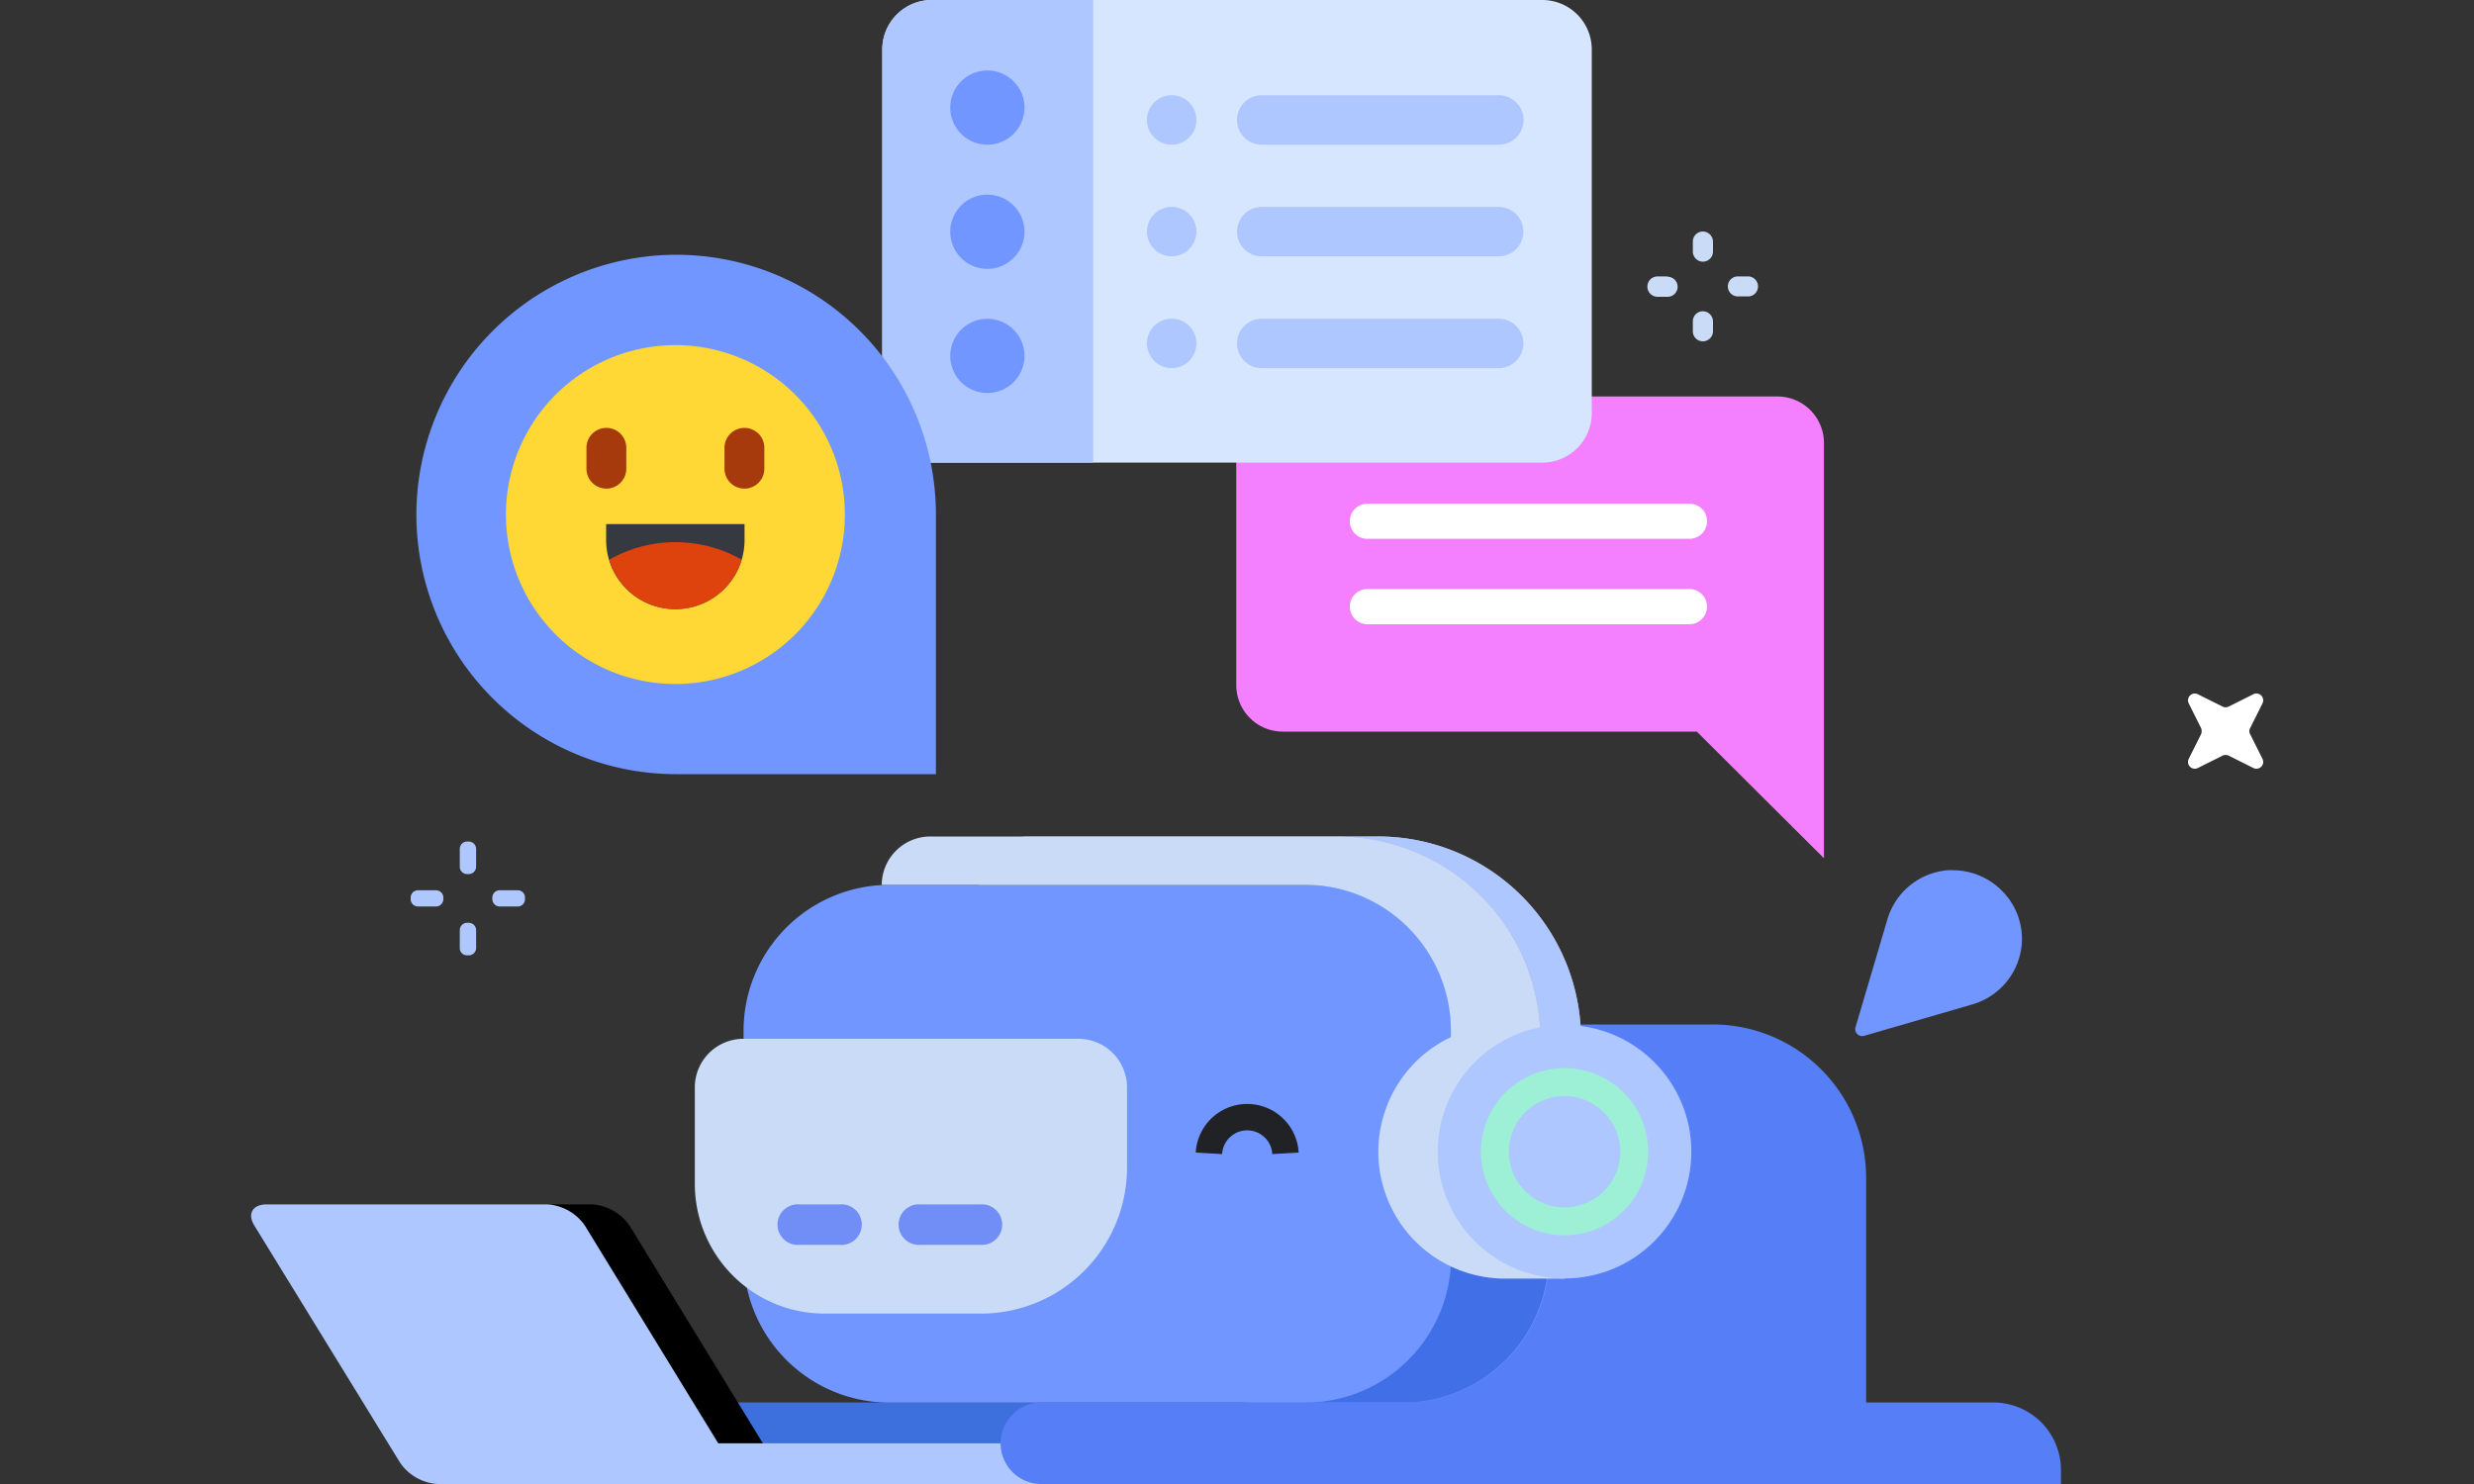 <svg width="200" height="120" fill="none" 
  xmlns="http://www.w3.org/2000/svg">
  <rect width="100%" height="100%" fill="#333333" stroke="none"/>
  <g clip-path="url(#clip0)">
    <path d="M54.12 116.71a3.288 3.288 0 0 0 3.29 3.29h71.46v-6.59H57.41a3.289 3.289 0 0 0-3.29 3.3z" fill="#3E70DD"/>
    <path d="M99.94 35.82V55.4a3.76 3.76 0 0 0 3.76 3.76h33.47l10.28 10.24V35.82a3.771 3.771 0 0 0-1.105-2.662 3.76 3.76 0 0 0-2.665-1.098h-40a3.76 3.76 0 0 0-3.74 3.76z" fill="#F47FFF"/>
    <path d="M136.54 47.63h-26a1.43 1.43 0 0 0-1.42 1.43 1.43 1.43 0 0 0 1.42 1.42h26a1.432 1.432 0 0 0 1.46-1.42 1.426 1.426 0 0 0-.904-1.33 1.428 1.428 0 0 0-.556-.1zm0-6.9h-26a1.419 1.419 0 0 0-1.004 2.424c.266.266.627.416 1.004.416h26a1.423 1.423 0 0 0 1.348-.867 1.42 1.42 0 0 0-1.348-1.973z" fill="#fff"/>
    <path d="M150.7 83.76l8.74-2.54a5.553 5.553 0 0 0 4-4.88 5.493 5.493 0 0 0-1.63-4.34 5.58 5.58 0 0 0-3.92-1.63c-.14-.01-.28-.01-.42 0a5.552 5.552 0 0 0-4.9 4l-2.57 8.7a.56.56 0 0 0 .69.69h.01z" fill="#7196FF"/>
    <path d="M166.61 118.87V120h-65.87V82.84h37.68a12.406 12.406 0 0 1 11.484 7.633c.627 1.504.952 3.117.956 4.747v18.19h10.29a5.46 5.46 0 0 1 5.46 5.46z" fill="#567EF7"/>
    <path d="M113.36 71.55H72a11.802 11.802 0 0 0-11.89 11.77v18.33a11.797 11.797 0 0 0 7.354 10.901c1.44.585 2.981.881 4.536.869h41.4a11.8 11.8 0 0 0 11.83-11.77V83.32a11.791 11.791 0 0 0-11.87-11.77z" fill="#7196FF"/>
    <path d="M125.18 83.32v18.33a11.79 11.79 0 0 1-3.477 8.335 11.8 11.8 0 0 1-8.353 3.435h-7.88a11.801 11.801 0 0 0 11.84-11.77V83.32a11.793 11.793 0 0 0-11.82-11.77h7.87a11.785 11.785 0 0 1 8.349 3.436 11.793 11.793 0 0 1 3.471 8.334z" fill="#406FE8"/>
    <path d="M79.19 106.22h-12.5a10.492 10.492 0 0 1-10.52-10.47V87.9a3.93 3.93 0 0 1 3.94-3.9h27a3.93 3.93 0 0 1 4 3.93v6.54a11.81 11.81 0 0 1-11.92 11.75z" fill="#C9DBF7"/>
    <path d="M79.17 71.55h30.23a11.801 11.801 0 0 1 11.84 11.77V84h6.57a16.401 16.401 0 0 0-16.43-16.36H83.12a3.932 3.932 0 0 0-3.95 3.91z" fill="#B9BBBE"/>
    <path d="M71.28 71.55h34.18a11.798 11.798 0 0 1 11.83 11.77V84h7.23a16.396 16.396 0 0 0-10.161-15.127 16.401 16.401 0 0 0-6.279-1.233H75.23a3.932 3.932 0 0 0-3.95 3.91z" fill="#C9DBF7"/>
    <path d="M122 82.88a10.261 10.261 0 0 0-4.024 19.823c1.282.496 2.65.73 4.024.687h4.51V82.88H122z" fill="#C9DBF7"/>
    <path d="M126.48 103.38c5.661 0 10.25-4.59 10.25-10.25s-4.589-10.25-10.25-10.25-10.25 4.59-10.25 10.25 4.589 10.25 10.25 10.25z" fill="#AEC7FF"/>
    <path d="M126.48 99.89a6.762 6.762 0 0 1-6.63-8.079 6.764 6.764 0 0 1 5.311-5.311 6.76 6.76 0 1 1 1.319 13.39zm0-11.26a4.5 4.5 0 1 0 4.5 4.5 4.513 4.513 0 0 0-4.5-4.5z" fill="#9DEFD6"/>
    <path d="M124.68 37.41H75.33a4 4 0 0 1-4-4V4a4 4 0 0 1 4-4h49.35a3.999 3.999 0 0 1 4 4v29.39a3.99 3.99 0 0 1-1.164 2.841 4.004 4.004 0 0 1-2.836 1.179z" fill="#D7E6FF"/>
    <path d="M88.37 37.41H75.32a4 4 0 0 1-4-4V4a4 4 0 0 1 4-4h13.05v37.41z" fill="#AEC7FF"/>
    <path d="M79.82 11.7a3 3 0 1 1 0-6 3 3 0 0 1 0 6zm0 10.04a3 3 0 1 1 0-6 3 3 0 0 1 0 6zm0 10.04a3 3 0 1 1 0-6 3 3 0 0 1 0 6z" fill="#7196FF"/>
    <path d="M121.13 11.7H102a2 2 0 0 1 0-4h19.17a2 2 0 0 1 0 4h-.04zm-26.41 0a2 2 0 1 1 0-4 2 2 0 0 1 0 4zm26.41 9.03H102a2 2 0 0 1 0-4h19.17a2 2 0 1 1-.04 4zm-26.41 0a2 2 0 1 1 0-4 2 2 0 0 1 0 4zm26.41 9.04H102a2 2 0 0 1 0-4h19.17a2 2 0 1 1-.04 4zm-26.41 0a2 2 0 1 1 0-4 2 2 0 0 1 0 4z" fill="#AEC7FF"/>
    <path d="M67.9 100.66h-3.28a1.637 1.637 0 0 1-1.63-.978 1.64 1.64 0 0 1 1.63-2.292h3.28a1.64 1.64 0 1 1 0 3.27zm11.35 0h-4.84a1.637 1.637 0 0 1-1.63-.978 1.64 1.64 0 0 1 1.63-2.292h4.84a1.64 1.64 0 1 1 0 3.27z" fill="#718EF7"/>
    <path d="M177.94 59.36l-1 2a.55.55 0 0 0 .74.74l2-1a.569.569 0 0 1 .48 0l2 1a.55.55 0 0 0 .74-.74l-1-2a.514.514 0 0 1 0-.48l1-2c.053-.104.072-.221.053-.336a.55.55 0 0 0-.793-.404l-2 1a.57.57 0 0 1-.48 0l-2-1a.55.55 0 0 0-.74.74l1 2c.06.154.06.326 0 .48z" fill="#fff"/>
    <path d="M137.66 18.72a.81.81 0 0 0-.81.81v.81a.819.819 0 0 0 .81.82.822.822 0 0 0 .82-.82v-.81a.833.833 0 0 0-.82-.81zm0 6.45a.81.81 0 0 0-.81.81v.81a.81.81 0 0 0 .81.81.818.818 0 0 0 .82-.81V26a.828.828 0 0 0-.82-.83zm3.65-2.82h-.82a.81.81 0 1 0 0 1.62h.82a.81.81 0 0 0 0-1.62zm-6.49 0H134a.823.823 0 0 0-.825.825A.824.824 0 0 0 134 24h.81a.81.81 0 0 0 0-1.62l.01-.03z" fill="#C9DBF7"/>
    <path d="M37.9 70.68h-.14a.59.59 0 0 1-.59-.59v-1.45a.59.59 0 0 1 .59-.59h.14a.6.6 0 0 1 .59.59v1.45a.6.6 0 0 1-.59.59zm0 6.57h-.14a.579.579 0 0 1-.59-.59v-1.45a.59.59 0 0 1 .59-.59h.14a.6.6 0 0 1 .59.59v1.45a.591.591 0 0 1-.59.59zm1.9-4.53v-.15a.59.59 0 0 1 .59-.58h1.46a.58.58 0 0 1 .59.58v.15a.58.58 0 0 1-.59.58h-1.46a.6.6 0 0 1-.59-.58zm-6.6 0v-.15a.59.59 0 0 1 .59-.58h1.46a.59.59 0 0 1 .59.58v.15a.59.59 0 0 1-.59.58h-1.46a.59.59 0 0 1-.59-.58z" fill="#AEC7FF"/>
    <path d="M97.73 93.26a3.1 3.1 0 0 1 6.19 0" stroke="#202225" stroke-width="2.135" stroke-miterlimit="10"/>
    <path d="M62.64 118.29L50.89 99.1a4 4 0 0 0-3-1.71H44.3L58.11 120h3.56c1.11 0 1.54-.77.97-1.71z" fill="#000"/>
    <path d="M36.92 116.71h50.83v1.06a2.233 2.233 0 0 1-1.384 2.063 2.226 2.226 0 0 1-.856.167H36.92v-3.29z" fill="#AEC7FF"/>
    <path d="M20.56 99.1c-.58-.94-.15-1.71 1-1.71h22.72a4 4 0 0 1 3 1.71l11.75 19.19c.57.94.14 1.71-1 1.71H35.35a4.001 4.001 0 0 1-3-1.71L20.56 99.1z" fill="#AEC7FF"/>
    <path d="M80.89 116.71a3.288 3.288 0 0 0 3.29 3.29h40.65a6.579 6.579 0 0 0 4.66-1.93 6.591 6.591 0 0 0 1.93-4.66H84.18a3.304 3.304 0 0 0-3.29 3.3z" fill="#567EF7"/>
    <path d="M127.81 84h-3.29a16.396 16.396 0 0 0-10.161-15.127 16.401 16.401 0 0 0-6.279-1.233h3.3A16.4 16.4 0 0 1 127.81 84z" fill="#AEC7FF"/>
    <path d="M75.66 41.6v21h-21a21 21 0 0 1-21-21 21.05 21.05 0 0 1 21-21 21 21 0 0 1 21 21z" fill="#7196FF"/>
    <path d="M68.3 41.6a13.7 13.7 0 1 1-13.69-13.69A13.69 13.69 0 0 1 68.3 41.6z" fill="#FFD836"/>
    <path d="M50.63 36.21a1.61 1.61 0 1 0-3.22 0v1.69a1.61 1.61 0 1 0 3.22 0v-1.69zM61.79 36.21a1.61 1.61 0 1 0-3.22 0v1.69a1.61 1.61 0 1 0 3.22 0v-1.69z" fill="#A63A0C"/>
    <path d="M49 42.38h11.19v1.29a5.58 5.58 0 0 1-5.58 5.58A5.578 5.578 0 0 1 49 43.68v-1.3z" fill="#36393F"/>
    <path d="M54.61 49.26a5.59 5.59 0 0 0 5.35-4 10.81 10.81 0 0 0-10.71 0 5.59 5.59 0 0 0 5.36 4z" fill="#DE420D"/>
  </g>
  <defs>
    <clipPath id="clip0">
      <path fill="#fff" d="M0 0h200v120H0z"/>
    </clipPath>
  </defs>
</svg>
